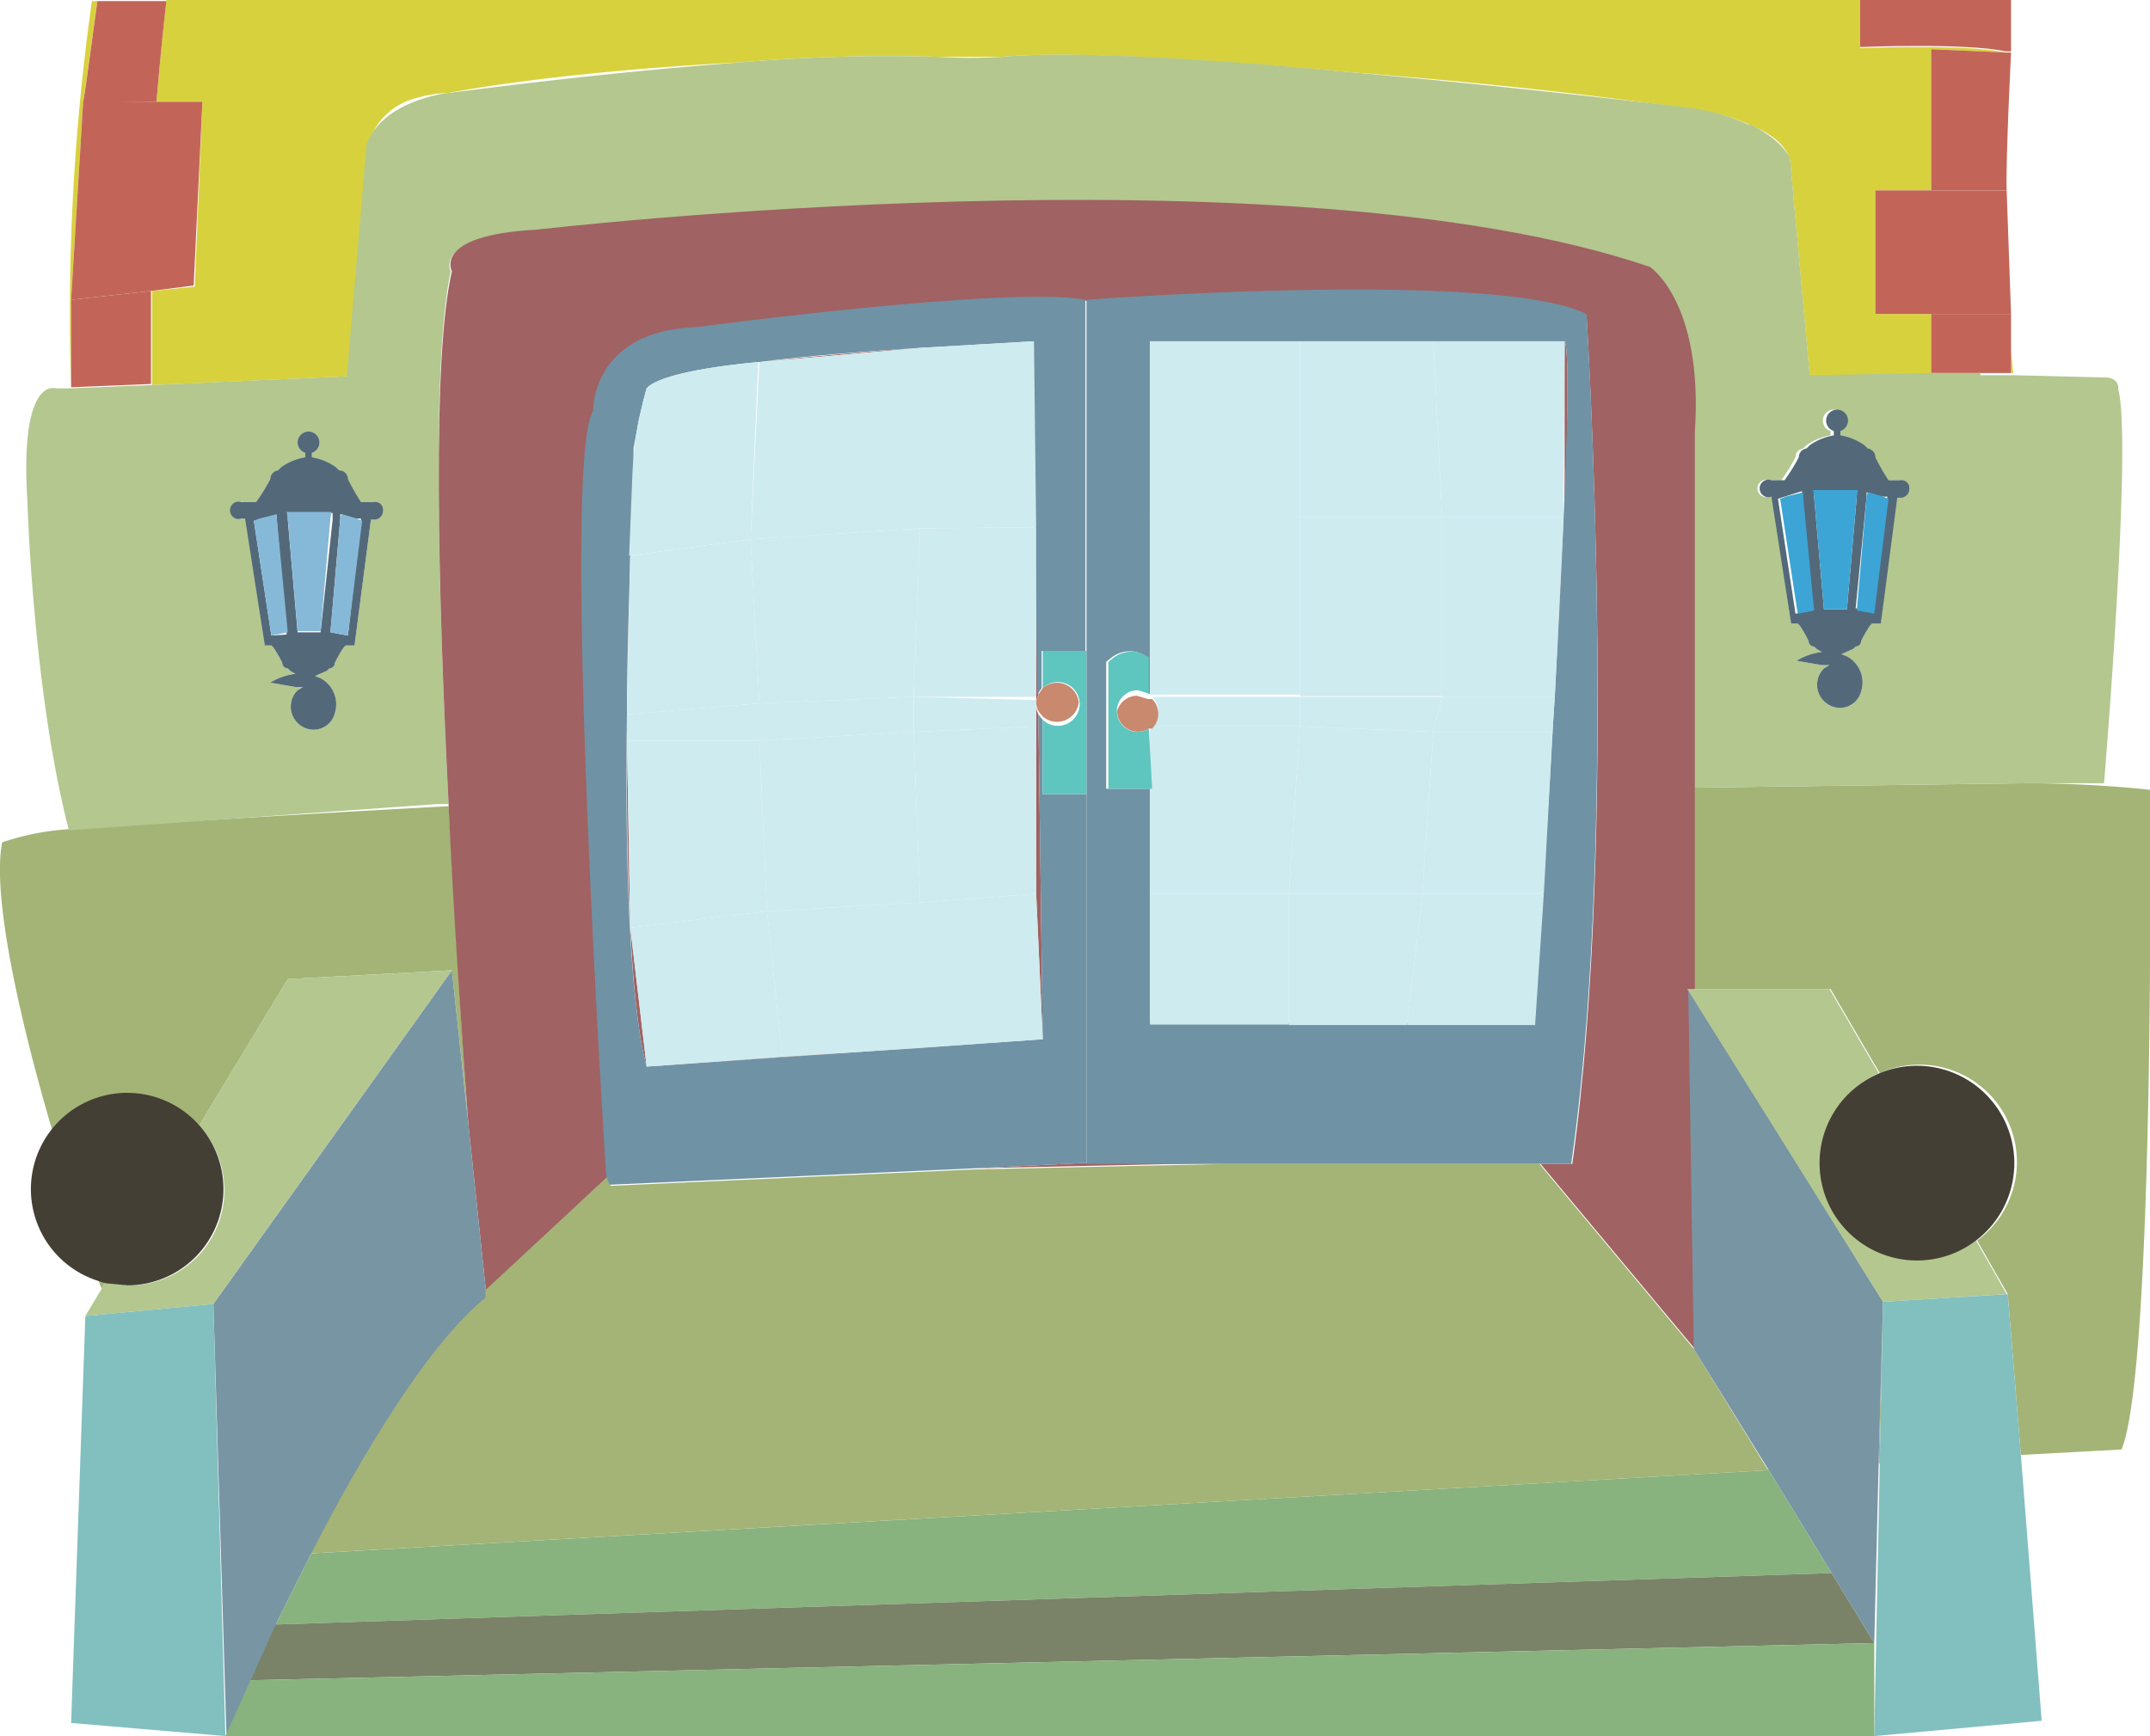<svg xmlns="http://www.w3.org/2000/svg" viewBox="0 0 196.5 158.7"><defs><style>.cls-1,.cls-5{fill:none;}.cls-2{fill:#a3b476;}.cls-3{fill:#d8d13e;}.cls-4{fill:#c26558;}.cls-5{stroke:#b3c78f;stroke-linecap:round;stroke-linejoin:round;stroke-width:0;}.cls-6{fill:#b3c78f;}.cls-7{fill:#a06262;}.cls-8{fill:#7092a5;}.cls-9{fill:#ceebf0;}.cls-10{fill:#5fc5bf;}.cls-11{fill:#c8896e;}.cls-12{fill:#7895a4;}.cls-13{fill:#82bfbf;}.cls-14{fill:#88b27e;}.cls-15{fill:#7a8367;}.cls-16{fill:#443f35;}.cls-17{fill:#53697a;}.cls-18{fill:#86b9d8;}.cls-19{fill:#3ca5d5;}</style></defs><title>parte04Asset 5</title><g id="Layer_2" data-name="Layer 2"><g id="Layer_52" data-name="Layer 52"><path class="cls-1" d="M154,9.8l-2-.3c-10.1-1.3-19.7-2.3-28.6-3C139.1,7.9,154,9.8,154,9.8Z"/><path class="cls-1" d="M183.3,4.8h0Z"/><path class="cls-1" d="M163.6,14.4c-.4-1.4-1.9-2.4-3.7-3.2h.2C162.8,12.6,163.5,14.1,163.6,14.4Z"/><path class="cls-1" d="M171.7,133.8l-.4,16.4v8.5l.5-24.9Z"/><path class="cls-1" d="M41,73.5H40L6.3,75.8S22.1,74.8,41,73.8Z"/><path class="cls-1" d="M25.2,148.5c-2.8,5.9-4.6,10.2-4.6,10.2l2.2-5.1Z"/><path class="cls-1" d="M41,8.5C52.6,7,61.1,6.2,67.6,5.7,50.3,6.6,41,8.5,41,8.5Z"/><path class="cls-1" d="M40.9,8.5H38.2a6.2,6.2,0,0,0-4.7,4.4C34.9,9.4,40.2,8.6,40.9,8.5Z"/><path class="cls-1" d="M39.3,8.7H41a10.7,10.7,0,0,0-2.8.4h1.1Z"/><path class="cls-1" d="M25.2,148.5l3.2-6.4Z"/><path class="cls-1" d="M91.5,5.2H85.8A47,47,0,0,0,91.5,5.2Z"/><path class="cls-1" d="M161.5,134.4,28.5,142Z"/><path class="cls-2" d="M11.7,100a8.7,8.7,0,0,1,6.5,2.9l8.1-13.4,15-.8,1.5,13.9c-.6-8-1.2-18.3-1.8-28.9-18.9,1-34.7,2.1-34.7,2.1A23.6,23.6,0,0,0,.2,77C-1,83.1,3.4,98.7,4.8,103.4A8.7,8.7,0,0,1,11.7,100Z"/><path class="cls-2" d="M171.8,133.8l.3-14.8-.4,14.8Z"/><path class="cls-2" d="M161.5,134.4h.1l-6.8-11.1-14.1-16.9H112l-23,.5-33.2,1.5-.3-.8L44.4,117.8v.7c-5.4,4.3-11.4,14.5-16,23.5h0Z"/><path class="cls-2" d="M154.8,90.4h12.5l4.5,7.7a8.9,8.9,0,0,1,8.9,15.3l2.8,4.9,1.2,14.7,9.2-.5c3.1-7.5,2.6-60.3,2.6-60.3s-5-.6-11.4-.6l-30.3.4Z"/><path class="cls-2" d="M9,117.1l.3.7.3-.6Z"/><path class="cls-3" d="M18.5,9.3l-.7,16.9-3.9.4v8.6l17.9-.8,1.8-21.1-.7,1.8.7-1.8a6.2,6.2,0,0,1,4.7-4.4h0A10.7,10.7,0,0,1,41,8.5s9.3-1.9,26.7-2.8a157,157,0,0,1,18.1-.5h5.7c6.5-.6,19.5.3,31.9,1.4,8.9.7,18.4,1.6,28.6,3l2,.3a18.7,18.7,0,0,1,5.9,1.5c1.8.7,3.3,1.8,3.7,3.2h0l1.8,19.8,11.1-.2V28.7h-5.1V17.4h5.1V4.5l6.8.3h0c-3.6-.8-13.3-.4-13.3-.4V0H15.2c-.5,4.5-.9,9.3-.9,9.3Z"/><path class="cls-3" d="M6.5,35.4h0V27.4L7.6,9.3c.3-1.8.8-5.7,1.3-9.2H8.4A203.7,203.7,0,0,0,6.5,35.4Z"/><path class="cls-3" d="M184,34.1c0-.1-.1-.8-.2-2.2v2.2Z"/><path class="cls-4" d="M14.3,9.3s.4-4.8.9-9.2H8.9c-.5,3.6-1,7.5-1.3,9.3Z"/><polygon class="cls-4" points="13.8 26.6 17.7 26.1 18.5 9.3 14.3 9.3 7.6 9.3 6.5 27.4 13.8 26.6 13.8 26.6"/><polygon class="cls-4" points="13.8 26.6 13.8 26.6 6.5 27.4 6.5 35.4 13.8 35.1 13.8 26.6"/><polygon class="cls-4" points="176.5 28.7 176.5 34.1 181 34.1 183.8 34.1 183.8 32 183.8 28.7 176.5 28.7"/><polygon class="cls-4" points="176.5 17.4 171.4 17.4 171.4 28.7 176.5 28.7 183.8 28.7 183.4 17.4 176.5 17.4"/><path class="cls-4" d="M176.5,4.5V17.4h6.9c-.1-2.6.4-12.6.4-12.6h-.5Z"/><path class="cls-4" d="M183.3,4.7h.5V0H170V4.3S179.7,3.9,183.3,4.7Z"/><path class="cls-5" d="M32.8,15.1l.7-1.8"/><path class="cls-6" d="M39.3,8.7h0Z"/><path class="cls-6" d="M38.2,8.9h0Z"/><path class="cls-6" d="M40.3,8.6h0Z"/><path class="cls-6" d="M40.3,8.6h0Z"/><path class="cls-6" d="M40.7,8.5h0Z"/><path class="cls-6" d="M39.9,8.6h0Z"/><path class="cls-6" d="M40.8,8.5h0Z"/><path class="cls-6" d="M37.5,8.9Z"/><path class="cls-6" d="M37.7,8.9h0Z"/><path class="cls-6" d="M37.9,8.9h0Z"/><path class="cls-6" d="M37.8,8.9h0Z"/><path class="cls-6" d="M181,34.1h-4.5l-11.1.2-1.8-19.8h0c-.1-.3-.9-1.8-3.6-3.1h-.2A18.7,18.7,0,0,0,154,9.8h0s-14.9-1.8-30.6-3.2C111,5.4,98,4.6,91.5,5.2h0a47,47,0,0,1-5.7,0,157,157,0,0,0-18.1.5C61.1,6.2,52.6,7,41,8.5h-.1c-.7.1-6,.9-7.4,4.7L31.7,34.4l-17.9.8-7.4.3H5.1S1.8,34.3,2.5,45.7c0,0,.5,17.5,3.8,30.2L40,73.5h1c-1-20-1.5-40.9.2-48.7,0,0-1.7-3.2,7.8-3.7,0,0,68.6-8,101.7,3.3,0,0,4.8,3.3,4.1,15.1V72l30.3-.4h7.2s2.6-31.2,1.3-36c0,0,.2-1.2-1.5-1.1l-8-.2H181ZM34.2,47.5h-.3L32.4,59h-.8l-.2.2a11.7,11.7,0,0,0-.8,1.4.5.5,0,0,1-.5.5l-.2.2-1.1.5.5.2a2.7,2.7,0,0,1,1.3,3.2,2,2,0,0,1-3,1.2,2.1,2.1,0,0,1-.4-3.3l.5-.3H27l-2.3-.4a5.7,5.7,0,0,1,2.3-.8l-.5-.3-.2-.2a.5.5,0,0,1-.5-.5,11.4,11.4,0,0,0-.8-1.4l-.2-.2h-.6L22.5,47.4h-.3a.8.8,0,1,1,0-1.5h1.2a17,17,0,0,0,1.3-2.1.8.8,0,0,1,.7-.8l.3-.3a5.3,5.3,0,0,1,2.2-.9h0v-.4a1,1,0,0,1-.7-1,1,1,0,1,1,1.3,1,3.2,3.2,0,0,1,0,.4h0a5.3,5.3,0,0,1,2.2.9l.3.3a.8.8,0,0,1,.7.8A17.4,17.4,0,0,0,33,45.9h1.2a.7.7,0,0,1,.7.8A.8.8,0,0,1,34.2,47.5Zm127.4-3.6h1.2a17,17,0,0,0,1.3-2.1.8.8,0,0,1,.7-.8l.3-.3a5.3,5.3,0,0,1,2.2-.9h0v-.4a1,1,0,0,1-.7-1,1,1,0,1,1,1.3,1,3.2,3.2,0,0,1,0,.4h0a5.3,5.3,0,0,1,2.2.9l.3.3a.8.8,0,0,1,.7.8,17.4,17.4,0,0,0,1.2,2.1h1.2a.7.7,0,0,1,.7.8.8.8,0,0,1-.8.8h-.3L171.9,57h-.8l-.2.2a11.7,11.7,0,0,0-.8,1.4.5.5,0,0,1-.5.5l-.2.2-1.1.5.5.2a2.7,2.7,0,0,1,1.3,3.2,2,2,0,0,1-3,1.2,2.1,2.1,0,0,1-.4-3.3l.5-.3h-.7l-2.3-.4a5.7,5.7,0,0,1,2.3-.8l-.5-.3-.2-.2a.5.5,0,0,1-.5-.5,11.4,11.4,0,0,0-.8-1.4l-.2-.2h-.6L162,45.4h-.3a.8.8,0,1,1,0-1.5Z"/><path class="cls-7" d="M141.1,81.7l-.8,11.9S140.6,88.8,141.1,81.7Z"/><polygon class="cls-7" points="89 106.8 112 106.3 99.3 106.3 89 106.8"/><path class="cls-7" d="M57.3,67.7V65.3c-.1,12.6.2,26.5,1.8,32.2L57.6,84.7Z"/><path class="cls-7" d="M42.8,102.7l1.6,15.2,11.1-10.3s-4.2-65.4-1.2-69.9c0,0-.2-7.4,9.5-7.7,0,0,28.3-3.7,35.5-2.5,0,0,37.3-2.8,45.7,1.3,0,0,3,47.3-1.3,77.6h-2.9l14.1,16.9-.5-32.8h.5v-51c.8-11.9-4.1-15.1-4.1-15.1C117.5,13,49,21,49,21c-9.5.5-7.7,3.8-7.7,3.8C39.5,32.6,40,53.5,41,73.5v.3C41.5,84.3,42.2,94.6,42.8,102.7Z"/><polygon class="cls-7" points="71.5 96.6 59.1 97.5 95.3 95 84.1 95.8 71.5 96.6"/><path class="cls-7" d="M143,31.2V47.3C143.3,38.6,143.4,31.9,143,31.2Z"/><path class="cls-7" d="M94.7,66.4V81.7L95.3,95l-.4-29.7a2,2,0,0,1-.2-.8Z"/><path class="cls-7" d="M142.9,47.4l-.8,16.3C142.4,58,142.7,52.4,142.9,47.4Z"/><path class="cls-7" d="M58.9,36.6l.3-1.1S59.1,35.4,58.9,36.6Z"/><path class="cls-7" d="M57.6,50.8l.3-7.5C57.8,45.1,57.7,47.7,57.6,50.8Z"/><path class="cls-7" d="M57.3,65.3l.3-14.4C57.5,54.9,57.4,60,57.3,65.3Z"/><path class="cls-7" d="M142.1,63.7l-.2,3.1Z"/><path class="cls-7" d="M84.1,31.8l10.3-.6Z"/><path class="cls-7" d="M94.7,64.2a2,2,0,0,1,.2-.7l-.2-15.3v16Z"/><path class="cls-7" d="M69.4,33.1l14.8-1.3C79.5,32.1,74,32.6,69.4,33.1Z"/><path class="cls-7" d="M58,41v2.3a35.1,35.1,0,0,1,.6-5Z"/><path class="cls-7" d="M141.1,81.7c.3-4.3.6-9.5.9-14.8Z"/><path class="cls-8" d="M89,106.8l10.3-.5V72.6h-4V65.8l-.4-.5L95.3,95,59.1,97.5c-1.6-5.8-2-19.7-1.8-32.2h0c0-5.3.2-10.3.3-14.4h0c.1-3.2.2-5.8.3-7.5h0V41l.5-2.7.4-1.7c.3-1.2.3-1.1.3-1.1,1.5-1.7,10.2-2.4,10.2-2.4h0c4.7-.6,10.1-1,14.8-1.3h0l10.3-.6.2,17h0l.2,15.3.4-.6V59.5h4V27.4c-7.2-1.3-35.5,2.5-35.5,2.5-9.7.3-9.5,7.7-9.5,7.7-3,4.6,1.2,69.9,1.2,69.9l.3.8Z"/><path class="cls-8" d="M105,66.6v-.1Z"/><path class="cls-8" d="M99.3,72.6v33.8h44.3C148,76,145,28.7,145,28.7c-8.3-4.1-45.7-1.3-45.7-1.3V72.6Zm1.8-10.7V60.5l.5-.4a2.7,2.7,0,0,1,3.3,0v3.3h.2V31.2H143c.4.7.3,7.4-.1,16.2h0c-.2,5-.5,10.7-.8,16.3h0l-.2,3.1h0c-.3,5.3-.6,10.5-.9,14.8h0c-.4,7-.8,11.9-.8,11.9H105.1V72.1h-4Z"/><rect class="cls-9" x="105.1" y="31.2" width="13.7" height="16.17"/><polygon class="cls-9" points="131.8 47.3 131 31.2 118.8 31.2 118.8 47.3 131.8 47.3"/><polygon class="cls-9" points="142.9 47.3 142.9 47.3 143 31.2 131 31.2 131.8 47.3 142.9 47.3"/><path class="cls-9" d="M118.8,63.7V47.3H105.1V63.5h13.7Z"/><rect class="cls-9" x="118.8" y="47.3" width="13" height="16.33"/><polygon class="cls-9" points="131.8 47.3 131.8 63.7 142.1 63.7 142.1 63.7 142.9 47.4 142.9 47.3 131.8 47.3"/><path class="cls-9" d="M118.8,63.7H105.3a1.9,1.9,0,0,1,0,2.7h13.5Z"/><polygon class="cls-9" points="131 66.9 131.8 63.7 118.8 63.7 118.8 66.4 131 66.9"/><polygon class="cls-9" points="131.8 63.7 131 66.9 141.9 66.9 141.9 66.8 142.1 63.7 142.1 63.7 131.8 63.7"/><polygon class="cls-9" points="131 66.9 130 81.7 141.1 81.7 141.1 81.7 141.9 66.9 141.9 66.9 131 66.9"/><polygon class="cls-9" points="117.8 81.7 130 81.7 131 66.9 118.8 66.4 117.8 81.7"/><path class="cls-9" d="M118.8,66.4H105.1V81.7h12.7Z"/><rect class="cls-9" x="105.1" y="81.7" width="12.7" height="11.96"/><polygon class="cls-9" points="117.8 81.7 117.8 93.7 128.6 93.7 130 81.7 117.8 81.7"/><polygon class="cls-9" points="130 81.7 128.6 93.7 140.3 93.7 141.1 81.7 141.1 81.7 130 81.7"/><path class="cls-9" d="M68.6,49.3l.7-16.2s-8.7.7-10.2,2.4l-.3,1.1-.4,1.7a35.1,35.1,0,0,0-.6,5h0l-.3,7.5h0Z"/><polygon class="cls-9" points="68.6 49.3 84.1 48.3 84.1 31.8 84.1 31.8 69.4 33.1 69.4 33.1 68.6 49.3"/><polygon class="cls-9" points="84.1 48.3 94.7 48.2 94.5 31.2 84.1 31.8 84.1 31.8 84.1 48.3"/><polygon class="cls-9" points="69.4 64.3 68.6 49.3 57.6 50.8 57.6 50.8 57.3 65.3 57.3 65.3 69.4 64.3"/><polygon class="cls-9" points="84.1 48.3 68.6 49.3 69.4 64.3 83.5 63.7 84.1 48.3"/><polygon class="cls-9" points="84.1 48.3 83.5 63.7 94.7 63.7 94.7 48.2 94.7 48.2 84.1 48.3"/><polygon class="cls-9" points="69.4 67.7 69.4 64.3 57.3 65.3 57.3 65.3 57.3 67.7 69.4 67.7"/><polygon class="cls-9" points="83.5 63.7 69.4 64.3 69.4 67.7 83.5 66.9 83.5 63.7"/><path class="cls-9" d="M83.5,63.7v3.2l11.2-.5V64.5h0v-.5Z"/><polygon class="cls-9" points="84.1 82.5 94.7 81.7 94.7 66.4 83.5 66.9 84.1 82.5"/><polygon class="cls-9" points="83.5 66.9 69.4 67.7 70.1 83.3 84.1 82.5 83.5 66.9"/><polygon class="cls-9" points="69.4 67.7 57.3 67.7 57.6 84.8 70.1 83.3 69.4 67.7"/><polygon class="cls-9" points="70.1 83.3 57.6 84.8 59.1 97.5 71.5 96.6 70.1 83.3"/><polygon class="cls-9" points="71.5 96.6 84.1 95.8 84.1 82.5 70.1 83.3 71.5 96.6"/><polygon class="cls-9" points="84.1 82.5 84.1 95.8 95.3 95 94.7 81.7 84.1 82.5"/><path class="cls-10" d="M105,66.6a1.9,1.9,0,1,1-1-3.5l1,.3V60.1a2.7,2.7,0,0,0-3.2,0l-.5.4V72.1h4Z"/><path class="cls-10" d="M95.3,59.5v3.4a2,2,0,1,1,0,2.9v6.8h4V59.5Z"/><path class="cls-11" d="M98.6,64.3a2,2,0,0,0-3.3-1.4l-.4.6a2,2,0,0,0-.2.7h0a2,2,0,0,0,.2.8l.4.5a2,2,0,0,0,3.3-1.4Z"/><path class="cls-11" d="M102.1,65a1.9,1.9,0,0,0,2.9,1.6h.3a1.9,1.9,0,0,0,0-2.7h-.4l-1-.3A1.9,1.9,0,0,0,102.1,65Z"/><path class="cls-12" d="M25.2,148.5h0l3.2-6.4h0c4.6-9,10.7-19.2,16-23.5v-.7l-1.6-15.2L41.3,88.7,19.5,119.2l1.2,39.5s1.8-4.3,4.6-10.2Z"/><polygon class="cls-12" points="154.3 90.4 154.8 123.3 161.6 134.3 161.6 134.3 167.4 143.8 171.3 150.2 171.7 133.8 172.1 119 154.3 90.4"/><path class="cls-6" d="M19.5,119.2,41.3,88.7l-15,.8-8.1,13.4a8.7,8.7,0,0,1-6.5,14.6l-2.1-.3-.3.6-1.5,2.5Z"/><path class="cls-6" d="M172.1,119l11.3-.7-2.8-4.9a8.9,8.9,0,1,1-8.9-15.3l-4.5-7.7h-13Z"/><polygon class="cls-13" points="172.1 119 171.8 133.8 171.3 158.7 186.6 157.3 184.7 133 183.5 118.3 172.1 119"/><polygon class="cls-13" points="19.5 119.2 7.8 120.3 6.5 157.5 20.6 158.7 19.5 119.2"/><polygon class="cls-14" points="167.4 143.8 161.6 134.3 161.6 134.3 161.5 134.4 28.5 142 28.4 142 28.4 142 28.4 142.1 25.2 148.5 25.2 148.5 167.4 143.8"/><polygon class="cls-15" points="25.2 148.5 25.2 148.5 22.9 153.6 171.3 150.2 167.4 143.8 25.2 148.5"/><polygon class="cls-14" points="22.9 153.6 20.6 158.7 171.3 158.7 171.3 150.2 22.9 153.6"/><path class="cls-16" d="M11.7,117.5a8.8,8.8,0,1,0-2.7-.4l.6.2Z"/><path class="cls-16" d="M166.3,106.3a8.9,8.9,0,1,0,5.5-8.2A8.9,8.9,0,0,0,166.3,106.3Z"/><path class="cls-17" d="M34.2,45.9H33a17.4,17.4,0,0,1-1.2-2.1A.8.8,0,0,0,31,43l-.3-.3a5.3,5.3,0,0,0-2.2-.9h0a3.2,3.2,0,0,0,0-.4,1,1,0,1,0-1.3-1,1,1,0,0,0,.7,1v.4h0a5.3,5.3,0,0,0-2.2.9l-.3.3a.8.8,0,0,0-.7.8,17,17,0,0,1-1.3,2.1H22.1a.8.8,0,1,0,0,1.5h.3L24.2,59h.6l.2.2a11.4,11.4,0,0,1,.8,1.4.5.5,0,0,0,.5.5l.2.2.5.3a5.7,5.7,0,0,0-2.3.8l2.3.4h.7l-.5.3a2.1,2.1,0,0,0,.4,3.3,2,2,0,0,0,3-1.2,2.7,2.7,0,0,0-1.3-3.2l-.5-.2,1.1-.5.2-.2a.5.5,0,0,0,.5-.5,11.7,11.7,0,0,1,.8-1.4l.2-.2h.8l1.5-11.5h.3a.8.8,0,0,0,.8-.8A.7.7,0,0,0,34.2,45.9ZM24.8,58.1,23.2,47.6h.5l1.6-.5v.5l.9,10.4Zm4.5-.3H27.2l-.9-10.3v-.6h4.1v.6Zm2.5.3-1.6-.3.9-10.4V47l1.4.4h.5Z"/><polygon class="cls-18" points="30.3 46.8 26.2 46.8 26.3 47.4 27.2 57.7 29.3 57.7 30.2 47.4 30.3 46.8"/><polygon class="cls-18" points="25.3 47 23.7 47.4 23.2 47.6 24.8 58.1 26.3 57.8 25.3 47.4 25.3 47"/><polygon class="cls-18" points="31.2 47 31.1 47.4 30.2 57.8 31.8 58.1 33.1 47.6 32.6 47.4 31.2 47"/><path class="cls-17" d="M161.6,45.4h.3L163.7,57h.6l.2.2a11.4,11.4,0,0,1,.8,1.4.5.5,0,0,0,.5.5l.2.2.5.3a5.7,5.7,0,0,0-2.3.8l2.3.4h.7l-.5.3a2.1,2.1,0,0,0,.4,3.3,2,2,0,0,0,3-1.2,2.7,2.7,0,0,0-1.3-3.2l-.5-.2,1.1-.5.2-.2a.5.5,0,0,0,.5-.5,11.7,11.7,0,0,1,.8-1.4l.2-.2h.8l1.5-11.5h.3a.8.8,0,0,0,.8-.8.7.7,0,0,0-.7-.8h-1.2a17.4,17.4,0,0,1-1.2-2.1.8.8,0,0,0-.7-.8l-.3-.3a5.3,5.3,0,0,0-2.2-.9h0a3.2,3.2,0,0,0,0-.4,1,1,0,1,0-1.3-1,1,1,0,0,0,.7,1v.4h0a5.3,5.3,0,0,0-2.2.9l-.3.3a.8.8,0,0,0-.7.8,17,17,0,0,1-1.3,2.1h-1.2a.8.8,0,1,0,0,1.5Zm9,0V45l1.4.4h.5l-1.3,10.5-1.6-.3Zm-.9-.6v.6l-.9,10.3h-2.1l-.9-10.3v-.6Zm-6.6.6,1.6-.5v.5l.9,10.4-1.5.3-1.6-10.5Z"/><polygon class="cls-19" points="166.7 55.7 168.8 55.7 169.7 45.4 169.8 44.8 165.7 44.8 165.8 45.4 166.7 55.7"/><polygon class="cls-19" points="165.8 55.8 164.8 45.4 164.8 45 163.2 45.4 162.7 45.6 164.3 56.1 165.8 55.8"/><polygon class="cls-19" points="171.3 56.1 172.6 45.6 172.1 45.4 170.7 45 170.6 45.4 169.7 55.8 171.3 56.1"/></g></g></svg>